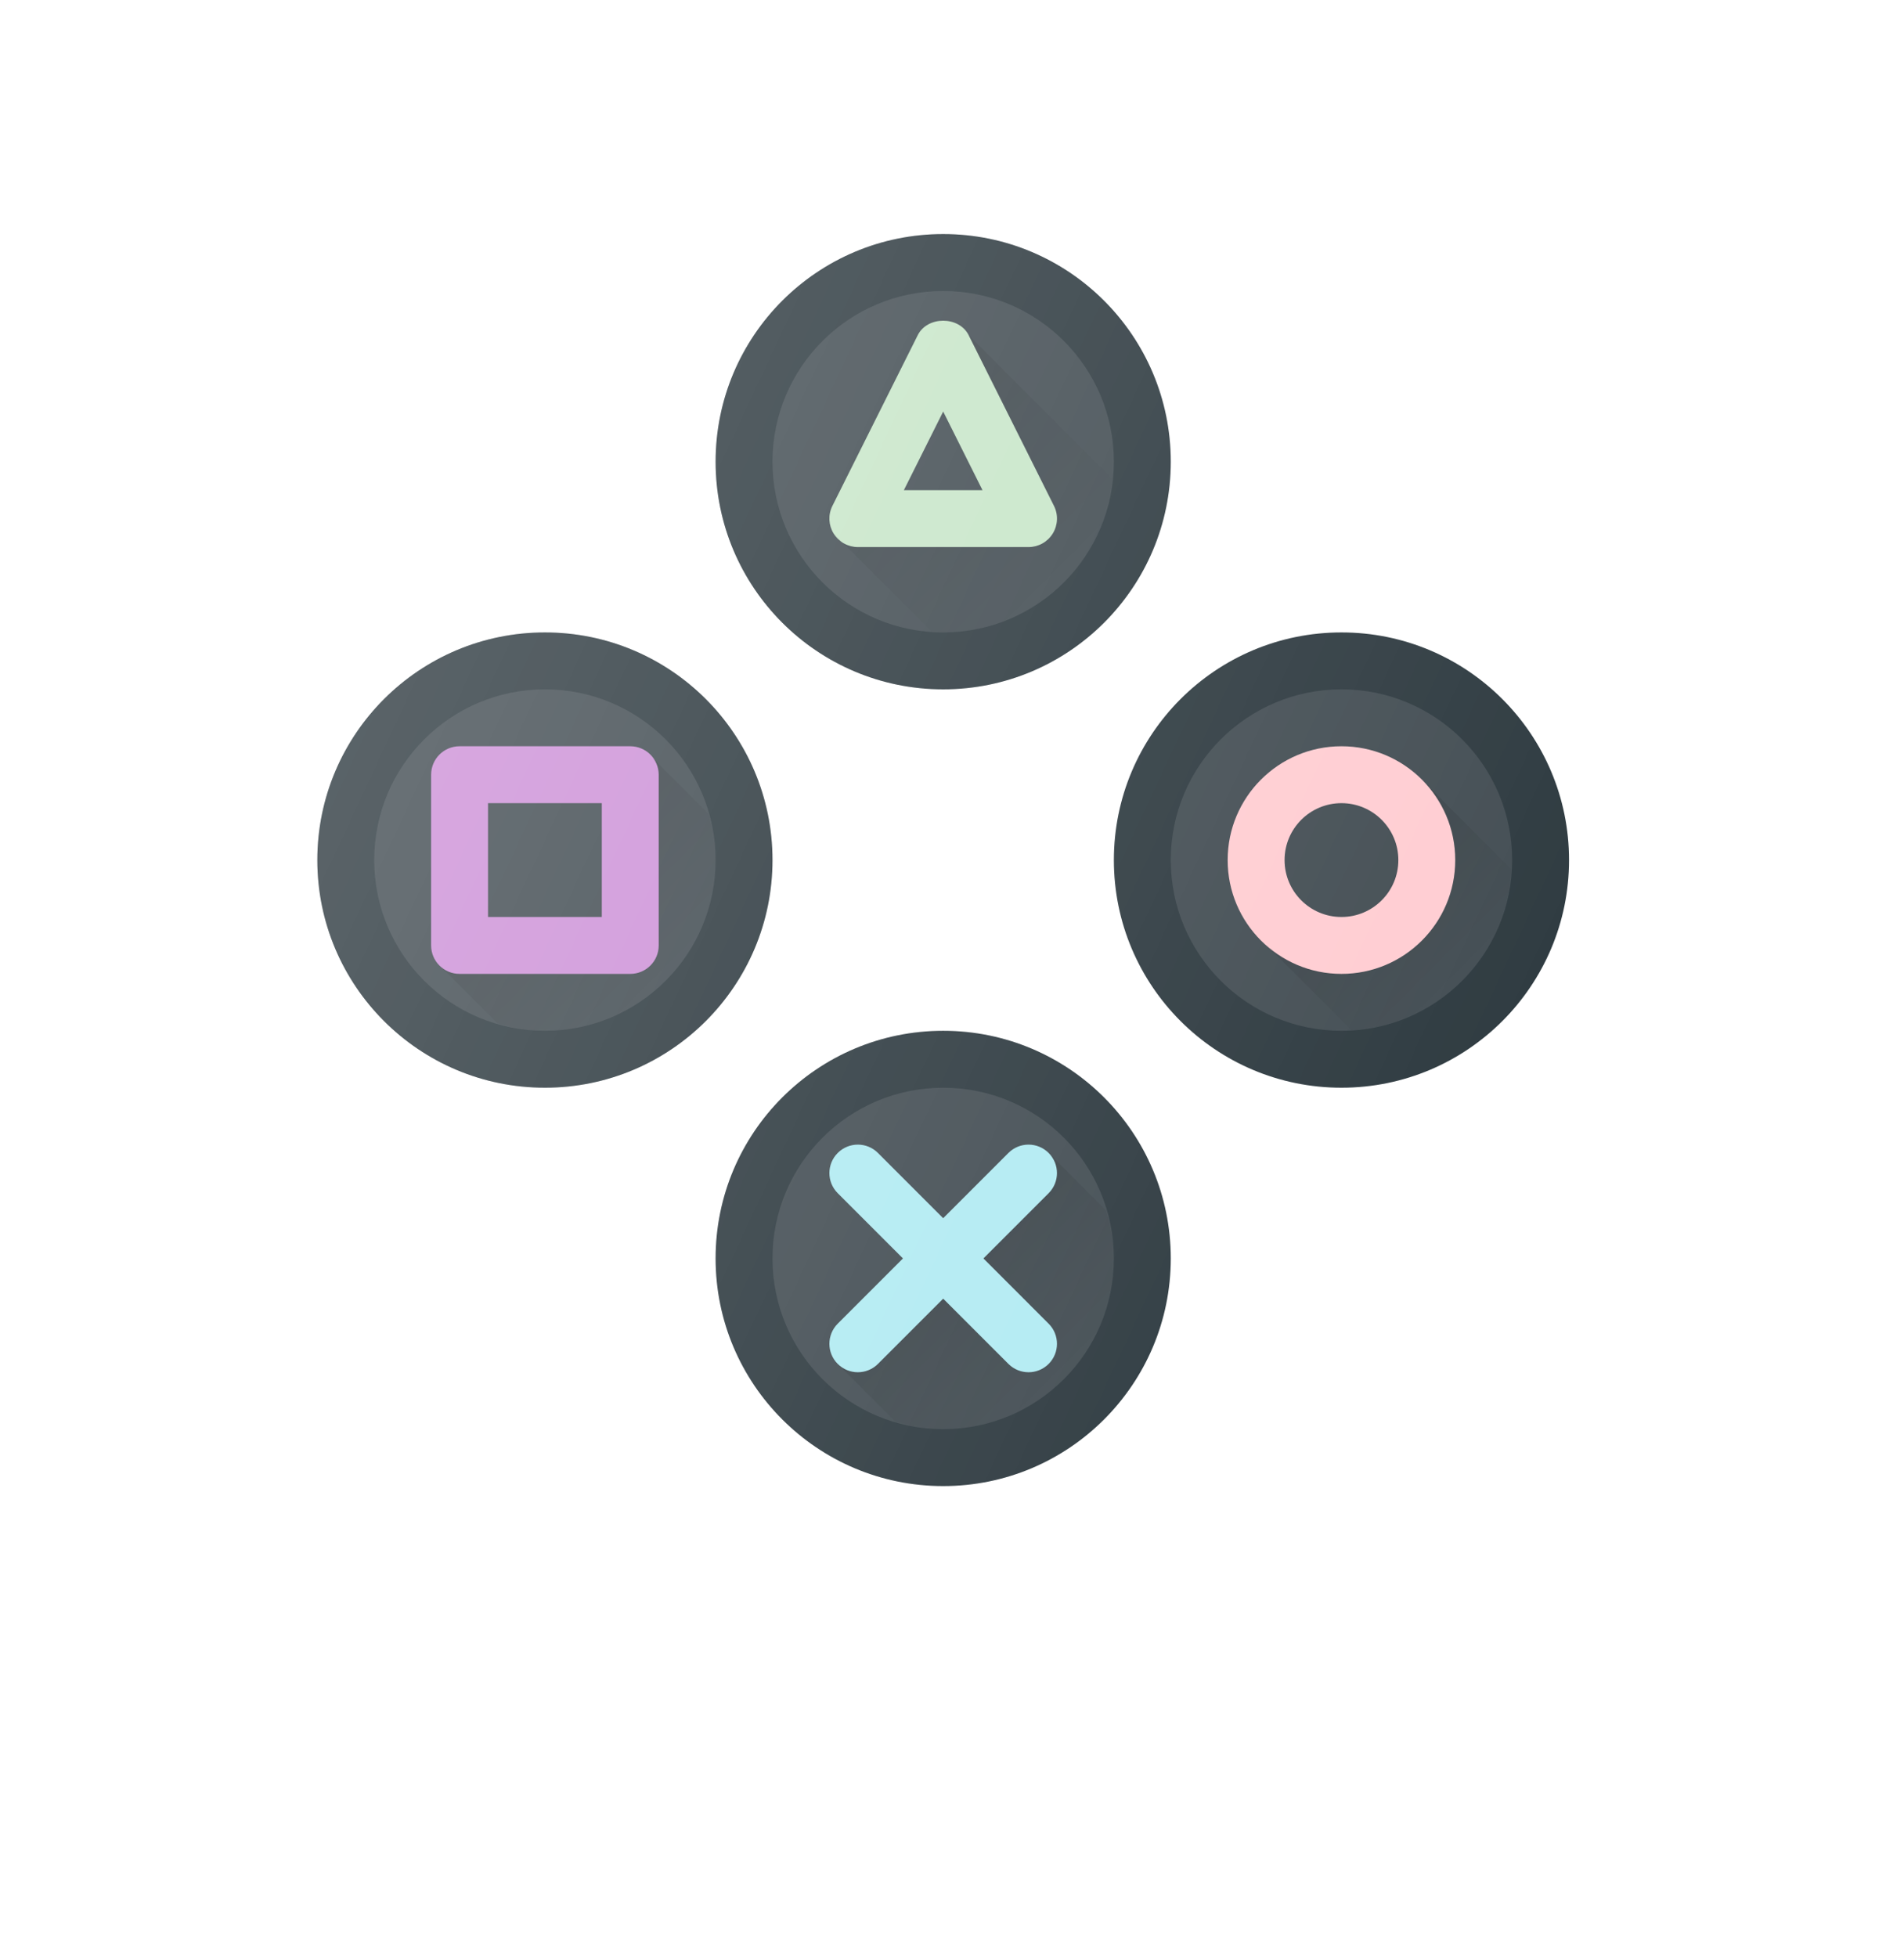 <svg width="108" height="111" viewBox="0 0 108 111" fill="none" xmlns="http://www.w3.org/2000/svg">
<g filter="url(#filter0_d)">
<ellipse cx="54" cy="51.133" rx="50" ry="51.133" fill="white"/>
</g>
<g clip-path="url(#clip0)">
<path d="M30.909 61.684C38.038 61.684 43.818 55.904 43.818 48.775C43.818 41.645 38.038 35.865 30.909 35.865C23.78 35.865 18 41.645 18 48.775C18 55.904 23.78 61.684 30.909 61.684Z" fill="#303C42"/>
<path d="M30.909 58.456C36.256 58.456 40.591 54.122 40.591 48.775C40.591 43.428 36.256 39.093 30.909 39.093C25.562 39.093 21.227 43.428 21.227 48.775C21.227 54.122 25.562 58.456 30.909 58.456Z" fill="#454F55"/>
<path d="M53.5 39.093C60.629 39.093 66.409 33.313 66.409 26.184C66.409 19.054 60.629 13.274 53.5 13.274C46.37 13.274 40.591 19.054 40.591 26.184C40.591 33.313 46.37 39.093 53.5 39.093Z" fill="#303C42"/>
<path d="M53.5 35.865C58.847 35.865 63.182 31.531 63.182 26.184C63.182 20.837 58.847 16.502 53.5 16.502C48.153 16.502 43.818 20.837 43.818 26.184C43.818 31.531 48.153 35.865 53.5 35.865Z" fill="#454F55"/>
<path d="M53.5 84.275C60.629 84.275 66.409 78.495 66.409 71.365C66.409 64.236 60.629 58.456 53.5 58.456C46.37 58.456 40.591 64.236 40.591 71.365C40.591 78.495 46.37 84.275 53.5 84.275Z" fill="#303C42"/>
<path d="M53.5 81.047C58.847 81.047 63.182 76.713 63.182 71.365C63.182 66.018 58.847 61.684 53.5 61.684C48.153 61.684 43.818 66.018 43.818 71.365C43.818 76.713 48.153 81.047 53.5 81.047Z" fill="#454F55"/>
<path d="M76.091 61.684C83.22 61.684 89 55.904 89 48.775C89 41.645 83.22 35.865 76.091 35.865C68.961 35.865 63.182 41.645 63.182 48.775C63.182 55.904 68.961 61.684 76.091 61.684Z" fill="#303C42"/>
<path d="M76.091 58.456C81.438 58.456 85.773 54.122 85.773 48.775C85.773 43.428 81.438 39.093 76.091 39.093C70.744 39.093 66.409 43.428 66.409 48.775C66.409 54.122 70.744 58.456 76.091 58.456Z" fill="#454F55"/>
<path d="M35.75 42.32H26.068C25.176 42.32 24.455 43.042 24.455 43.934V53.615C24.455 54.508 25.176 55.229 26.068 55.229H35.75C36.642 55.229 37.364 54.508 37.364 53.615V43.934C37.364 43.042 36.642 42.32 35.75 42.32Z" fill="#CE93D8"/>
<path d="M34.136 45.547H27.682V52.002H34.136V45.547Z" fill="#454F55"/>
<path d="M48.659 31.024H58.341C58.901 31.024 59.419 30.735 59.714 30.259C60.008 29.783 60.035 29.189 59.785 28.689L54.944 19.007C54.395 17.914 52.605 17.914 52.057 19.007L47.216 28.689C46.965 29.189 46.992 29.783 47.287 30.259C47.581 30.735 48.1 31.024 48.659 31.024Z" fill="#C8E6C9"/>
<path d="M53.5 23.338L55.73 27.797H51.27L53.5 23.338Z" fill="#454F55"/>
<path d="M76.091 55.229C79.656 55.229 82.545 52.339 82.545 48.775C82.545 45.21 79.656 42.32 76.091 42.32C72.526 42.32 69.636 45.21 69.636 48.775C69.636 52.339 72.526 55.229 76.091 55.229Z" fill="#FFCDD2"/>
<path d="M76.091 52.002C77.873 52.002 79.318 50.557 79.318 48.775C79.318 46.992 77.873 45.547 76.091 45.547C74.309 45.547 72.864 46.992 72.864 48.775C72.864 50.557 74.309 52.002 76.091 52.002Z" fill="#454F55"/>
<path d="M59.482 65.384C58.851 64.753 57.83 64.753 57.2 65.384L53.5 69.084L49.8 65.384C49.17 64.753 48.149 64.753 47.518 65.384C46.888 66.014 46.888 67.035 47.518 67.665L51.218 71.365L47.518 75.066C46.888 75.696 46.888 76.717 47.518 77.347C47.833 77.662 48.246 77.82 48.659 77.82C49.072 77.82 49.485 77.662 49.8 77.347L53.5 73.647L57.2 77.347C57.515 77.662 57.928 77.82 58.341 77.82C58.754 77.82 59.167 77.662 59.482 77.347C60.112 76.717 60.112 75.696 59.482 75.066L55.782 71.365L59.482 67.666C60.112 67.035 60.112 66.014 59.482 65.384Z" fill="#B2EBF2"/>
<path d="M54.944 19.007L59.785 28.689C60.035 29.189 60.008 29.783 59.714 30.259C59.419 30.735 58.9 31.025 58.341 31.025H48.659C48.1 31.025 47.581 30.735 47.287 30.259L52.825 35.797C53.052 35.813 53.269 35.866 53.5 35.866C58.509 35.866 62.592 32.029 63.084 27.148L54.944 19.007Z" fill="url(#paint0_linear)"/>
<path d="M40.183 46.147L37.021 42.985C37.222 43.254 37.364 43.571 37.364 43.934V53.615C37.364 54.508 36.642 55.229 35.75 55.229H26.068C25.642 55.229 25.261 55.057 24.973 54.788L28.212 58.027C29.073 58.279 29.966 58.457 30.909 58.457C36.248 58.457 40.591 54.114 40.591 48.775C40.591 47.858 40.422 46.988 40.183 46.147Z" fill="url(#paint1_linear)"/>
<path d="M24.89 54.702L24.888 54.703L24.896 54.711L24.89 54.702Z" fill="url(#paint2_linear)"/>
<path d="M62.746 68.648L59.482 65.384C60.112 66.014 60.112 67.035 59.482 67.665L55.782 71.365L59.482 75.066C60.112 75.696 60.112 76.717 59.482 77.347C59.167 77.662 58.754 77.82 58.341 77.82C57.928 77.82 57.515 77.662 57.2 77.347L53.5 73.647L49.8 77.347C49.485 77.662 49.072 77.82 48.659 77.82C48.246 77.82 47.833 77.662 47.518 77.347L50.782 80.611C51.65 80.867 52.55 81.047 53.5 81.047C58.839 81.047 63.182 76.704 63.182 71.365C63.182 70.415 63.002 69.516 62.746 68.648Z" fill="url(#paint3_linear)"/>
<path d="M80.749 44.316L80.743 44.322C81.853 45.482 82.545 47.046 82.545 48.775C82.545 52.334 79.651 55.229 76.091 55.229C74.439 55.229 72.945 54.587 71.803 53.563L76.641 58.401C81.546 58.119 85.458 54.198 85.721 49.288L80.749 44.316Z" fill="url(#paint4_linear)"/>
<path d="M30.909 35.865C23.791 35.865 18 41.657 18 48.775C18 55.893 23.791 61.684 30.909 61.684C38.027 61.684 43.818 55.893 43.818 48.775C43.818 41.657 38.027 35.865 30.909 35.865ZM53.5 39.093C60.618 39.093 66.409 33.302 66.409 26.184C66.409 19.066 60.618 13.274 53.5 13.274C46.382 13.274 40.591 19.066 40.591 26.184C40.591 33.301 46.382 39.093 53.5 39.093ZM53.5 58.456C46.382 58.456 40.591 64.248 40.591 71.365C40.591 78.483 46.382 84.275 53.5 84.275C60.618 84.275 66.409 78.483 66.409 71.365C66.409 64.248 60.618 58.456 53.5 58.456ZM76.091 35.865C68.973 35.865 63.182 41.657 63.182 48.775C63.182 55.892 68.973 61.684 76.091 61.684C83.209 61.684 89 55.893 89 48.775C89 41.657 83.209 35.865 76.091 35.865Z" fill="url(#paint5_linear)"/>
</g>
<defs>
<filter id="filter0_d" x="0" y="0" width="108" height="110.267" filterUnits="userSpaceOnUse" color-interpolation-filters="sRGB">
<feFlood flood-opacity="0" result="BackgroundImageFix"/>
<feColorMatrix in="SourceAlpha" type="matrix" values="0 0 0 0 0 0 0 0 0 0 0 0 0 0 0 0 0 0 127 0"/>
<feOffset dy="4"/>
<feGaussianBlur stdDeviation="2"/>
<feColorMatrix type="matrix" values="0 0 0 0 0 0 0 0 0 0 0 0 0 0 0 0 0 0 0.25 0"/>
<feBlend mode="normal" in2="BackgroundImageFix" result="effect1_dropShadow"/>
<feBlend mode="normal" in="SourceGraphic" in2="effect1_dropShadow" result="shape"/>
</filter>
<linearGradient id="paint0_linear" x1="50.202" y1="23.753" x2="59.894" y2="33.445" gradientUnits="userSpaceOnUse">
<stop stop-opacity="0.1"/>
<stop offset="1" stop-opacity="0"/>
</linearGradient>
<linearGradient id="paint1_linear" x1="30.943" y1="48.841" x2="37.743" y2="55.618" gradientUnits="userSpaceOnUse">
<stop stop-opacity="0.1"/>
<stop offset="1" stop-opacity="0"/>
</linearGradient>
<linearGradient id="paint2_linear" x1="24.89" y1="54.706" x2="24.897" y2="54.713" gradientUnits="userSpaceOnUse">
<stop stop-opacity="0.1"/>
<stop offset="1" stop-opacity="0"/>
</linearGradient>
<linearGradient id="paint3_linear" x1="53.5" y1="71.368" x2="60.343" y2="78.212" gradientUnits="userSpaceOnUse">
<stop stop-opacity="0.1"/>
<stop offset="1" stop-opacity="0"/>
</linearGradient>
<linearGradient id="paint4_linear" x1="76.192" y1="48.87" x2="82.937" y2="55.583" gradientUnits="userSpaceOnUse">
<stop stop-opacity="0.1"/>
<stop offset="1" stop-opacity="0"/>
</linearGradient>
<linearGradient id="paint5_linear" x1="23.246" y1="34.669" x2="83.755" y2="62.887" gradientUnits="userSpaceOnUse">
<stop stop-color="white" stop-opacity="0.2"/>
<stop offset="1" stop-color="white" stop-opacity="0"/>
</linearGradient>
<clipPath id="clip0">
<rect width="71" height="71" fill="white" transform="translate(18 13.274)"/>
</clipPath>
</defs>
</svg>
